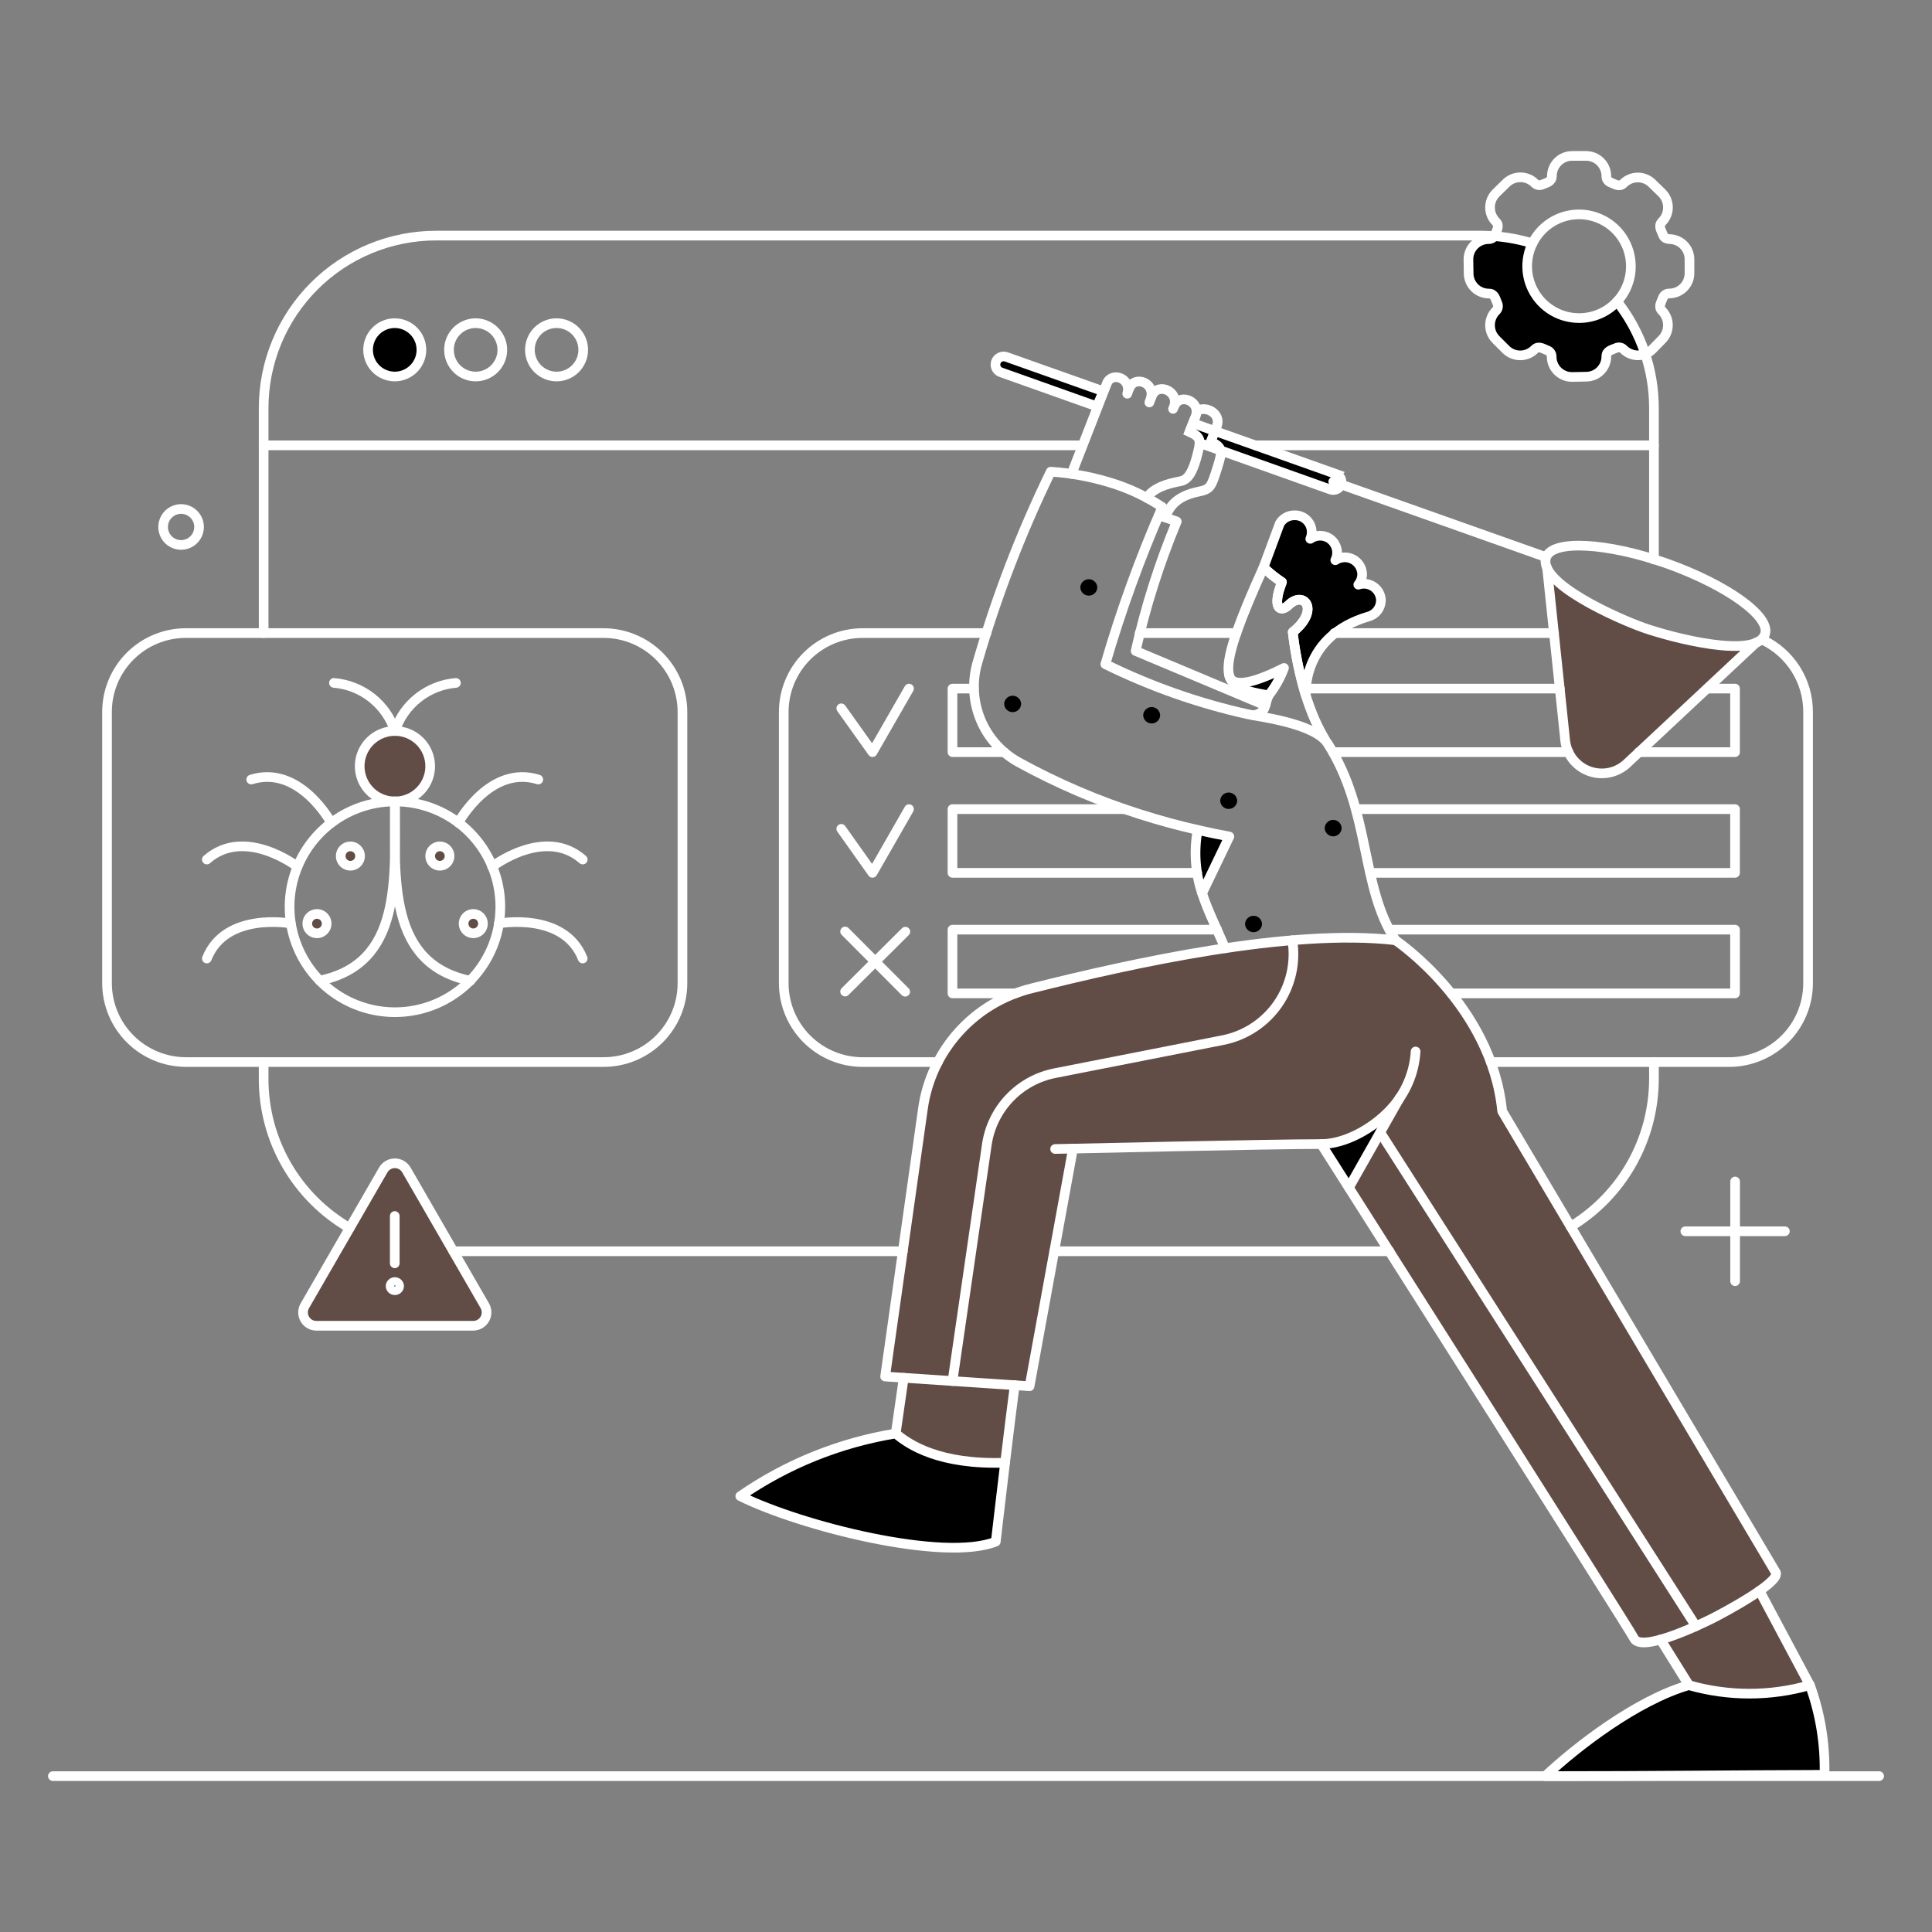 <svg xmlns="http://www.w3.org/2000/svg" fill="none" viewBox="-0.5 -0.5 200 200" id="Fixing-Bugs--Streamline-Bangalore.svg" height="200" width="200"><rect x="-0.5" y="-0.5" width="200" height="200" fill="#808080" stroke="none"/><desc>Fixing Bugs Streamline Illustration: https://streamlinehq.com</desc><g id="Development-Fixing-bugs-01"><g id="color 2"><path id="Vector" fill="#614d46" d="M181.655 164.18c1.118 -0.775 1.867 -1.477 1.692 -1.878l-28.339 -47.773c-0.907 -9.686 -10.161 -17.676 -11.044 -17.676 -10.929 -1.269 -27.042 2.319 -37.71 4.975 -2.893 0.73 -5.504 2.305 -7.501 4.523 -1.996 2.219 -3.288 4.981 -3.71 7.935l-3.913 27.715 1.911 0.129 -0.814 5.771c1.399 1.194 4.555 3.251 11.323 3.024 0.377 -3.112 0.773 -6.319 1.001 -8.024l1.551 0.1 4.478 -24.614s20.455 -0.473 25.692 -0.473c2.41 0 5.861 -1.731 7.922 -4.398l-5.049 8.916c8.186 12.855 29.17 45.882 29.492 46.62 0.278 0.628 1.454 0.515 2.748 0.163l2.923 4.714c4.096 1.173 8.441 1.173 12.537 0l-5.19 -9.75Z" stroke-width="1"></path><path id="Vector_2" fill="#614d46" d="M32.255 136.743c-0.244 0.001 -0.483 -0.063 -0.694 -0.185 -0.211 -0.121 -0.386 -0.297 -0.507 -0.507 -0.121 -0.212 -0.184 -0.451 -0.183 -0.695 0.001 -0.244 0.067 -0.483 0.19 -0.693l8.11 -14.046c0.121 -0.211 0.296 -0.387 0.507 -0.508 0.211 -0.122 0.45 -0.187 0.694 -0.187 0.244 0 0.483 0.065 0.694 0.187 0.211 0.121 0.386 0.298 0.507 0.508l8.11 14.046c0.121 0.21 0.186 0.449 0.186 0.692 0 0.243 -0.063 0.482 -0.184 0.693 -0.121 0.21 -0.295 0.385 -0.505 0.507 -0.21 0.122 -0.448 0.187 -0.691 0.188H32.255Z" stroke-width="1"></path><path id="Vector_3" fill="#614d46" d="M169.694 64.526c-5.161 -1.815 -9.169 -4.367 -10.039 -6.239l1.872 17.865c0.075 0.705 0.343 1.374 0.778 1.934 0.434 0.56 1.016 0.988 1.68 1.235 0.664 0.247 1.383 0.305 2.078 0.166 0.696 -0.139 1.337 -0.469 1.855 -0.953l13.404 -12.537c-1.928 0.835 -6.56 0.305 -11.627 -1.472Z" stroke-width="1"></path><path id="Vector_4" fill="#614d46" d="M44.033 78.818c0 0.722 -0.214 1.427 -0.615 2.027 -0.401 0.6 -0.971 1.068 -1.637 1.344 -0.667 0.276 -1.4 0.348 -2.108 0.208 -0.708 -0.141 -1.358 -0.488 -1.868 -0.998 -0.51 -0.51 -0.858 -1.16 -0.999 -1.868 -0.141 -0.708 -0.069 -1.441 0.208 -2.108 0.276 -0.667 0.744 -1.237 1.344 -1.637 0.6 -0.401 1.306 -0.615 2.027 -0.615 0.968 0 1.895 0.385 2.579 1.069s1.069 1.612 1.069 2.579Z" stroke-width="1"></path><path id="Vector_5" fill="#614d46" d="M46.037 88.119c0 0.198 -0.059 0.392 -0.169 0.557 -0.11 0.165 -0.267 0.293 -0.45 0.369 -0.183 0.076 -0.385 0.096 -0.579 0.057 -0.194 -0.039 -0.373 -0.134 -0.513 -0.274 -0.14 -0.14 -0.236 -0.319 -0.274 -0.513 -0.039 -0.194 -0.019 -0.396 0.057 -0.579 0.076 -0.183 0.204 -0.34 0.369 -0.45 0.165 -0.11 0.358 -0.169 0.557 -0.169 0.132 -0.001 0.263 0.024 0.385 0.074 0.122 0.05 0.233 0.124 0.326 0.217 0.093 0.093 0.167 0.204 0.217 0.326 0.05 0.122 0.075 0.253 0.074 0.384Z" stroke-width="1"></path><path id="Vector_6" fill="#614d46" d="M49.496 95.114c0 0.198 -0.059 0.392 -0.169 0.557 -0.11 0.165 -0.267 0.293 -0.45 0.369 -0.183 0.076 -0.385 0.096 -0.579 0.057 -0.194 -0.039 -0.373 -0.134 -0.513 -0.274 -0.14 -0.14 -0.236 -0.319 -0.274 -0.513 -0.039 -0.194 -0.019 -0.396 0.057 -0.579 0.076 -0.183 0.204 -0.34 0.369 -0.45 0.165 -0.11 0.358 -0.169 0.557 -0.169 0.132 -0.001 0.262 0.024 0.384 0.074 0.122 0.05 0.233 0.124 0.326 0.217 0.093 0.093 0.167 0.204 0.217 0.326 0.05 0.122 0.075 0.253 0.074 0.385Z" stroke-width="1"></path><path id="Vector_7" fill="#614d46" d="M34.769 88.119c0 0.198 0.059 0.392 0.169 0.557 0.11 0.165 0.267 0.293 0.45 0.369 0.183 0.076 0.384 0.096 0.579 0.057 0.194 -0.039 0.373 -0.134 0.513 -0.274 0.14 -0.14 0.236 -0.319 0.274 -0.513 0.039 -0.194 0.019 -0.396 -0.057 -0.579 -0.076 -0.183 -0.204 -0.34 -0.369 -0.45 -0.165 -0.11 -0.358 -0.169 -0.557 -0.169 -0.132 -0.001 -0.262 0.024 -0.384 0.074 -0.122 0.05 -0.233 0.124 -0.326 0.217 -0.093 0.093 -0.167 0.204 -0.217 0.326 -0.05 0.122 -0.075 0.253 -0.074 0.384Z" stroke-width="1"></path><path id="Vector_8" fill="#614d46" d="M31.31 95.114c0 0.198 0.059 0.392 0.169 0.557 0.11 0.165 0.267 0.293 0.45 0.369 0.183 0.076 0.385 0.096 0.579 0.057 0.194 -0.039 0.373 -0.134 0.513 -0.274 0.14 -0.14 0.236 -0.319 0.274 -0.513 0.039 -0.194 0.019 -0.396 -0.057 -0.579 -0.076 -0.183 -0.204 -0.34 -0.369 -0.45 -0.165 -0.11 -0.358 -0.169 -0.557 -0.169 -0.132 -0.001 -0.263 0.024 -0.385 0.074 -0.122 0.05 -0.233 0.124 -0.326 0.217 -0.093 0.093 -0.167 0.204 -0.217 0.326 -0.05 0.122 -0.075 0.253 -0.074 0.385Z" stroke-width="1"></path></g><g id="color 1"><path id="Vector_9" fill="#000000" d="M140.108 60.026c0.255 -0.308 0.396 -0.695 0.398 -1.095 -0.01 -0.319 -0.105 -0.629 -0.276 -0.899 -0.17 -0.27 -0.409 -0.489 -0.693 -0.636 -0.283 -0.146 -0.6 -0.215 -0.918 -0.198 -0.318 0.017 -0.627 0.119 -0.893 0.295 0.174 -0.35 0.227 -0.749 0.149 -1.132 -0.079 -0.383 -0.282 -0.73 -0.579 -0.984 -0.298 -0.254 -0.672 -0.402 -1.063 -0.419 -0.39 -0.017 -0.776 0.096 -1.095 0.323 0.117 -0.267 0.166 -0.56 0.141 -0.851 -0.025 -0.291 -0.123 -0.571 -0.286 -0.814 -0.161 -0.243 -0.382 -0.441 -0.642 -0.577 -0.259 -0.135 -0.548 -0.203 -0.84 -0.197 -0.307 -0.004 -0.61 0.073 -0.879 0.222 -0.269 0.149 -0.494 0.366 -0.653 0.629l-1.683 4.537c0.582 0.575 1.222 1.088 1.909 1.531 -1.078 2.76 -0.151 3.195 0.697 2.363 1.592 -1.569 3.271 0.548 0.416 2.817 0.256 2.223 0.711 4.419 1.361 6.56 0 0 -0.548 -6.239 6.503 -8.186 0.225 -0.063 0.435 -0.171 0.617 -0.318 0.182 -0.146 0.332 -0.328 0.443 -0.535 0.109 -0.206 0.177 -0.432 0.197 -0.665 0.02 -0.233 -0.007 -0.467 -0.08 -0.689 -0.073 -0.222 -0.19 -0.427 -0.343 -0.603 -0.154 -0.176 -0.342 -0.318 -0.553 -0.419 -0.211 -0.101 -0.44 -0.159 -0.673 -0.169 -0.234 -0.01 -0.467 0.027 -0.686 0.109l-0.001 -0.002Z" stroke-width="1"></path><path id="Vector_10" fill="#000000" d="M126.763 69.46c0.024 0.144 0.069 0.284 0.132 0.416 0.359 0.775 2.231 1.323 3.932 1.607 0.679 -0.854 1.216 -1.812 1.592 -2.836 -2.672 1.342 -5.259 2.231 -5.657 0.813Z" stroke-width="1"></path><path id="Vector_11" fill="#000000" d="M123.493 85.428c-0.404 2.187 -0.243 4.441 0.47 6.548l2.798 -5.861c-1.076 -0.205 -2.164 -0.434 -3.268 -0.688Z" stroke-width="1"></path><path id="Vector_12" fill="#000000" d="M188.372 183.23c-9.396 0.019 -16.939 0.132 -28.906 0.132 3.233 -3.025 9.434 -7.846 14.859 -9.415 4.096 1.173 8.441 1.173 12.537 0 1.079 2.973 1.59 6.121 1.509 9.282Z" stroke-width="1"></path><path id="Vector_13" fill="#000000" d="M92.237 147.897c-5.785 0.936 -11.287 3.152 -16.107 6.484 6.295 3.119 21.079 6.844 26.448 4.707 0.057 -0.473 0.492 -4.254 0.964 -8.167 -6.764 0.227 -9.921 -1.834 -11.305 -3.025Z" stroke-width="1"></path><path id="Vector_14" fill="#000000" d="m113.717 40.006 -0.662 1.569 -9.944 -3.535c-0.104 -0.037 -0.201 -0.095 -0.284 -0.169 -0.082 -0.074 -0.148 -0.164 -0.196 -0.265 -0.048 -0.1 -0.076 -0.209 -0.081 -0.32 -0.006 -0.111 0.011 -0.222 0.048 -0.326 0.037 -0.104 0.095 -0.201 0.169 -0.283 0.075 -0.082 0.164 -0.149 0.265 -0.197 0.1 -0.048 0.209 -0.075 0.319 -0.08 0.11 -0.006 0.222 0.011 0.326 0.048l10.039 3.558Z" stroke-width="1"></path><path id="Vector_15" fill="#000000" d="m137.802 48.57 -14.803 -5.256c-0.113 0.284 -0.227 0.567 -0.359 0.889 0.775 0.321 1.059 0.624 1.04 1.153l13.555 4.821c0.213 0.075 0.447 0.063 0.651 -0.035 0.204 -0.098 0.361 -0.272 0.436 -0.485 0.076 -0.213 0.063 -0.447 -0.035 -0.651 -0.098 -0.204 -0.272 -0.361 -0.485 -0.436Z" stroke-width="1"></path><path id="Vector_16" fill="#000000" d="M43.125 35.715c0 0.546 -0.162 1.08 -0.465 1.533 -0.303 0.454 -0.734 0.808 -1.239 1.017 -0.504 0.209 -1.059 0.264 -1.595 0.157 -0.535 -0.106 -1.027 -0.369 -1.413 -0.755 -0.386 -0.386 -0.649 -0.878 -0.755 -1.413 -0.106 -0.535 -0.052 -1.09 0.157 -1.595 0.209 -0.504 0.563 -0.935 1.017 -1.239 0.454 -0.303 0.988 -0.465 1.533 -0.465 0.732 0.001 1.433 0.292 1.951 0.809 0.517 0.517 0.809 1.219 0.809 1.951Z" stroke-width="1"></path><path id="Vector_17" fill="#000000" d="M166.877 30.686c-0.5 0.55 -1.11 0.99 -1.791 1.289 -0.681 0.3 -1.417 0.453 -2.16 0.45 -0.913 -0 -1.811 -0.234 -2.609 -0.678 -0.797 -0.444 -1.469 -1.085 -1.949 -1.861 -0.481 -0.776 -0.755 -1.662 -0.798 -2.574 -0.043 -0.912 0.148 -1.82 0.554 -2.638 -1.293 -0.391 -2.624 -0.638 -3.97 -0.737 -0.062 0.093 -0.146 0.17 -0.246 0.222 -0.099 0.052 -0.209 0.079 -0.321 0.077 -0.276 -0.001 -0.549 0.052 -0.804 0.157 -0.256 0.105 -0.488 0.26 -0.683 0.455 -0.195 0.195 -0.349 0.427 -0.455 0.682 -0.104 0.255 -0.158 0.529 -0.157 0.804v1.437c0.002 0.56 0.227 1.097 0.624 1.492 0.983 1.002 1.834 0.265 2.136 1.059 0.189 0.492 0.51 0.926 0.095 1.342 -0.394 0.397 -0.616 0.933 -0.616 1.492 0 0.559 0.222 1.096 0.616 1.492l1.021 1.021c0.397 0.394 0.933 0.614 1.492 0.614s1.095 -0.221 1.492 -0.614c0.098 -0.096 0.222 -0.159 0.356 -0.182 0.134 -0.023 0.273 -0.005 0.397 0.052 0.478 0.217 1.021 0.298 1.021 0.889 -0.001 0.276 0.053 0.549 0.158 0.804 0.104 0.255 0.26 0.486 0.455 0.681 0.195 0.195 0.427 0.349 0.682 0.454 0.255 0.105 0.528 0.158 0.804 0.157h1.437c0.56 -0.001 1.097 -0.225 1.492 -0.622 1.002 -1.002 0.265 -1.834 1.059 -2.136 0.473 -0.17 0.926 -0.51 1.342 -0.095 0.29 0.294 0.659 0.496 1.063 0.58 0.404 0.084 0.824 0.047 1.206 -0.107 -0.662 -1.974 -1.658 -3.821 -2.943 -5.459Z" stroke-width="1"></path><path id="Vector_18" fill="#000000" d="M40.819 132.64c-0.005 0.114 -0.055 0.222 -0.137 0.3 -0.083 0.08 -0.193 0.123 -0.307 0.123s-0.224 -0.044 -0.307 -0.123c-0.083 -0.079 -0.132 -0.186 -0.137 -0.3 0.005 -0.114 0.055 -0.222 0.137 -0.3 0.083 -0.08 0.193 -0.123 0.307 -0.123 0.114 0 0.224 0.044 0.307 0.123 0.083 0.079 0.132 0.186 0.137 0.3Z" stroke-width="1"></path><path id="Vector_19" fill="#000000" d="M130.146 95.152c-0.008 0.228 -0.103 0.444 -0.268 0.603 -0.164 0.159 -0.383 0.247 -0.612 0.247 -0.228 0 -0.447 -0.089 -0.611 -0.247 -0.164 -0.159 -0.26 -0.375 -0.268 -0.603 0.008 -0.228 0.103 -0.444 0.268 -0.603 0.164 -0.159 0.383 -0.247 0.611 -0.247 0.229 0 0.448 0.089 0.612 0.247 0.164 0.159 0.26 0.375 0.268 0.603Z" stroke-width="1"></path><path id="Vector_20" fill="#000000" d="M138.388 85.227c-0.008 0.228 -0.103 0.444 -0.268 0.603 -0.164 0.159 -0.383 0.247 -0.612 0.247 -0.228 0 -0.447 -0.089 -0.611 -0.247 -0.164 -0.159 -0.26 -0.375 -0.268 -0.603 0.008 -0.228 0.103 -0.444 0.268 -0.603 0.164 -0.159 0.383 -0.247 0.611 -0.247 0.229 0 0.448 0.089 0.612 0.247 0.164 0.159 0.26 0.375 0.268 0.603Z" stroke-width="1"></path><path id="Vector_21" fill="#000000" d="M127.574 82.391c-0.008 0.228 -0.103 0.444 -0.268 0.603 -0.164 0.159 -0.383 0.247 -0.612 0.247 -0.228 0 -0.447 -0.089 -0.611 -0.247 -0.164 -0.159 -0.26 -0.375 -0.268 -0.603 0.008 -0.228 0.103 -0.444 0.268 -0.603 0.164 -0.159 0.383 -0.247 0.611 -0.247 0.229 0 0.448 0.089 0.612 0.247 0.164 0.159 0.26 0.375 0.268 0.603Z" stroke-width="1"></path><path id="Vector_22" fill="#000000" d="M119.599 73.543c-0.008 0.228 -0.103 0.444 -0.268 0.603 -0.164 0.159 -0.383 0.247 -0.612 0.247 -0.228 0 -0.447 -0.089 -0.611 -0.247 -0.164 -0.159 -0.26 -0.375 -0.268 -0.603 0.008 -0.228 0.103 -0.444 0.268 -0.603 0.164 -0.159 0.383 -0.247 0.611 -0.247 0.229 0 0.448 0.089 0.612 0.247 0.164 0.159 0.26 0.375 0.268 0.603Z" stroke-width="1"></path><path id="Vector_23" fill="#000000" d="M105.209 72.371c-0.008 0.228 -0.103 0.444 -0.268 0.603 -0.164 0.159 -0.383 0.247 -0.612 0.247 -0.228 0 -0.447 -0.089 -0.611 -0.247 -0.164 -0.159 -0.26 -0.375 -0.268 -0.603 0.008 -0.228 0.103 -0.444 0.268 -0.603 0.164 -0.159 0.383 -0.247 0.611 -0.247 0.229 0 0.448 0.089 0.612 0.247 0.164 0.159 0.26 0.375 0.268 0.603Z" stroke-width="1"></path><path id="Vector_24" fill="#000000" d="M113.093 60.31c-0.008 0.228 -0.103 0.444 -0.268 0.603 -0.164 0.159 -0.383 0.247 -0.611 0.247 -0.229 0 -0.448 -0.089 -0.612 -0.247 -0.164 -0.159 -0.26 -0.375 -0.268 -0.603 0.008 -0.228 0.103 -0.444 0.268 -0.603 0.164 -0.159 0.383 -0.247 0.612 -0.247 0.228 0 0.447 0.089 0.611 0.247 0.164 0.159 0.26 0.375 0.268 0.603Z" stroke-width="1"></path><path id="Vector_25" fill="#000000" d="M136.27 117.932s1.095 1.701 2.874 4.499l5.256 -9.282c-1.816 2.669 -5.331 4.764 -8.129 4.783Z" stroke-width="1"></path></g><g id="outlines"><path id="Vector_26" stroke="#ffffff" d="m113.717 40.006 -0.662 1.569 -9.944 -3.535c-0.104 -0.037 -0.201 -0.095 -0.284 -0.169 -0.082 -0.074 -0.148 -0.164 -0.196 -0.265 -0.048 -0.1 -0.076 -0.209 -0.081 -0.32 -0.006 -0.111 0.011 -0.222 0.048 -0.326 0.037 -0.104 0.095 -0.201 0.169 -0.283 0.075 -0.082 0.164 -0.149 0.265 -0.197 0.1 -0.048 0.209 -0.075 0.319 -0.08 0.11 -0.006 0.222 0.011 0.326 0.048l10.039 3.558Z" stroke-width="1"></path><path id="Vector_27" stroke="#ffffff" d="M40.819 132.64c-0.005 0.114 -0.055 0.222 -0.137 0.3 -0.083 0.08 -0.193 0.123 -0.307 0.123s-0.224 -0.044 -0.307 -0.123c-0.083 -0.079 -0.132 -0.186 -0.137 -0.3 0.005 -0.114 0.055 -0.222 0.137 -0.3 0.083 -0.08 0.193 -0.123 0.307 -0.123 0.114 0 0.224 0.044 0.307 0.123 0.083 0.079 0.132 0.186 0.137 0.3Z" stroke-width="1"></path><path id="Vector_28" stroke="#ffffff" d="m137.802 48.57 -14.803 -5.256c-0.113 0.284 -0.227 0.567 -0.359 0.889 0.775 0.321 1.059 0.624 1.04 1.153l13.555 4.821c0.213 0.075 0.447 0.063 0.651 -0.035 0.204 -0.098 0.361 -0.272 0.436 -0.485 0.076 -0.213 0.063 -0.447 -0.035 -0.651 -0.098 -0.204 -0.272 -0.361 -0.485 -0.436Z" stroke-width="1"></path><path id="Vector_29" stroke="#ffffff" stroke-linecap="round" stroke-linejoin="round" d="M4.975 183.363h189.05" stroke-width="1"></path><path id="Vector_30" stroke="#ffffff" stroke-linecap="round" stroke-linejoin="round" d="M35.696 126.629c-2.71 -1.565 -4.961 -3.817 -6.524 -6.528 -1.563 -2.711 -2.384 -5.787 -2.381 -8.917v-1.739" stroke-width="1"></path><path id="Vector_31" stroke="#ffffff" stroke-linecap="round" stroke-linejoin="round" d="M92.959 129.03H46.434" stroke-width="1"></path><path id="Vector_32" stroke="#ffffff" stroke-linecap="round" stroke-linejoin="round" d="M143.341 129.03h-34.71" stroke-width="1"></path><path id="Vector_33" stroke="#ffffff" stroke-linecap="round" stroke-linejoin="round" d="M170.715 109.444v1.739c-0.001 3.076 -0.794 6.098 -2.304 8.778 -1.51 2.679 -3.685 4.923 -6.316 6.516" stroke-width="1"></path><path id="Vector_34" stroke="#ffffff" stroke-linecap="round" stroke-linejoin="round" d="M123.434 89.858h-25.333v-6.598h17.79" stroke-width="1"></path><path id="Vector_35" stroke="#ffffff" stroke-linecap="round" stroke-linejoin="round" d="M103.451 77.362h-5.35v-6.579h2.212" stroke-width="1"></path><path id="Vector_36" stroke="#ffffff" stroke-linecap="round" stroke-linejoin="round" d="M134.682 70.783h26.288m-23.471 6.579h24.366" stroke-width="1"></path><path id="Vector_37" stroke="#ffffff" stroke-linecap="round" stroke-linejoin="round" d="M176.248 70.783h2.861v6.579h-9.956" stroke-width="1"></path><path id="Vector_38" stroke="#ffffff" stroke-linecap="round" stroke-linejoin="round" d="M139.881 83.261h39.228v6.598h-37.753" stroke-width="1"></path><path id="Vector_39" stroke="#ffffff" stroke-linecap="round" stroke-linejoin="round" d="M104.604 102.336h-6.503v-6.598h27.393" stroke-width="1"></path><path id="Vector_40" stroke="#ffffff" stroke-linecap="round" stroke-linejoin="round" d="M143.322 95.738h35.787v6.598h-29.359" stroke-width="1"></path><path id="Vector_41" stroke="#ffffff" stroke-linecap="round" stroke-linejoin="round" d="M137.631 65.036h22.743" stroke-width="1"></path><path id="Vector_42" stroke="#ffffff" stroke-linecap="round" stroke-linejoin="round" d="M117.479 65.036h10.02" stroke-width="1"></path><path id="Vector_43" stroke="#ffffff" stroke-linecap="round" stroke-linejoin="round" d="M101.617 65.036H88.8c-2.166 0 -4.243 0.861 -5.774 2.393 -1.531 1.532 -2.392 3.608 -2.393 5.774v28.074c0 2.166 0.861 4.243 2.393 5.774 1.532 1.532 3.609 2.392 5.774 2.393h7.789" stroke-width="1"></path><path id="Vector_44" stroke="#ffffff" stroke-linecap="round" stroke-linejoin="round" d="M181.926 65.717c1.422 0.667 2.623 1.725 3.464 3.052 0.841 1.326 1.286 2.865 1.282 4.435v28.074c0 2.166 -0.861 4.243 -2.393 5.774 -1.531 1.532 -3.608 2.392 -5.774 2.393h-24.676" stroke-width="1"></path><path id="Vector_45" stroke="#ffffff" stroke-linecap="round" stroke-linejoin="round" d="m129.495 45.602 41.22 0" stroke-width="1"></path><path id="Vector_46" stroke="#ffffff" stroke-linecap="round" stroke-linejoin="round" d="M26.791 45.602h84.751" stroke-width="1"></path><path id="Vector_47" stroke="#ffffff" stroke-linecap="round" stroke-linejoin="round" d="m86.588 72.825 3.233 4.537 3.781 -6.579" stroke-width="1"></path><path id="Vector_48" stroke="#ffffff" stroke-linecap="round" stroke-linejoin="round" d="m86.588 85.302 3.233 4.556 3.781 -6.598" stroke-width="1"></path><path id="Vector_49" stroke="#ffffff" stroke-linecap="round" stroke-linejoin="round" d="M142.452 61.652c-0.003 0.377 -0.128 0.743 -0.356 1.042 -0.229 0.3 -0.548 0.518 -0.91 0.621 -7.023 2.05 -6.503 8.186 -6.503 8.186 -0.65 -2.141 -1.104 -4.337 -1.361 -6.56 2.855 -2.269 1.176 -4.378 -0.416 -2.817 -0.849 0.834 -1.777 0.398 -0.697 -2.363 -0.688 -0.443 -1.327 -0.956 -1.909 -1.531l1.683 -4.537c0.159 -0.263 0.384 -0.48 0.653 -0.629 0.269 -0.149 0.571 -0.226 0.879 -0.222 0.293 -0.006 0.581 0.061 0.841 0.197 0.259 0.135 0.48 0.333 0.642 0.577 0.162 0.243 0.26 0.523 0.285 0.814 0.026 0.291 -0.023 0.584 -0.141 0.851 0.318 -0.227 0.704 -0.341 1.095 -0.323 0.39 0.017 0.764 0.165 1.062 0.419 0.298 0.254 0.501 0.601 0.579 0.984 0.078 0.383 0.026 0.782 -0.149 1.132 0.266 -0.176 0.574 -0.278 0.893 -0.295 0.318 -0.017 0.636 0.051 0.919 0.198 0.283 0.146 0.522 0.366 0.693 0.636 0.17 0.27 0.265 0.58 0.275 0.899 -0.002 0.4 -0.143 0.787 -0.398 1.095 0.263 -0.09 0.543 -0.118 0.819 -0.08 0.276 0.038 0.538 0.141 0.766 0.299 0.229 0.159 0.416 0.369 0.548 0.613 0.132 0.245 0.205 0.517 0.212 0.795v0Z" stroke-width="1"></path><path id="Vector_50" stroke="#ffffff" stroke-linecap="round" stroke-linejoin="round" d="M136.648 76.018c-2.004 -3.308 -2.911 -7.694 -3.327 -11.078 2.855 -2.269 1.172 -4.386 -0.416 -2.817 -0.851 0.832 -1.777 0.398 -0.697 -2.363 -0.68 -0.454 -1.318 -0.966 -1.909 -1.531 -2.558 5.666 -3.534 8.546 -3.63 10.213 -0.111 1.96 0.951 2.504 4.159 3.04 -0.477 1.05 -0.164 1.772 -1.551 2.069" stroke-width="1"></path><path id="Vector_51" stroke="#ffffff" stroke-linecap="round" stroke-linejoin="round" d="M130.826 71.483c0.679 -0.854 1.216 -1.812 1.592 -2.836 -2.666 1.342 -5.267 2.224 -5.664 0.806" stroke-width="1"></path><path id="Vector_52" stroke="#ffffff" stroke-linecap="round" stroke-linejoin="round" d="M126.326 97.666c-0.903 -2.12 -1.771 -3.845 -2.339 -5.56 -0.748 -2.148 -0.922 -4.455 -0.504 -6.691 -1.954 -0.441 -3.944 -0.98 -5.909 -1.606 -4.377 -1.381 -8.607 -3.191 -12.629 -5.403 -1.792 -0.989 -3.189 -2.564 -3.96 -4.459 -0.77 -1.896 -0.868 -3.999 -0.275 -5.957 1.957 -6.757 4.487 -13.334 7.562 -19.661 2.325 0.152 4.621 0.604 6.831 1.344 1.667 0.569 3.253 1.35 4.72 2.323 -2.314 5.287 -4.284 10.717 -5.898 16.258 4.679 2.303 9.618 4.041 14.708 5.177 0.925 0.231 6.941 0.905 8.299 3.025 4.515 7.047 3.346 14.765 7.033 20.38" stroke-width="1"></path><path id="Vector_53" stroke="#ffffff" stroke-linecap="round" stroke-linejoin="round" d="m108.726 118.443 1.85 -0.039" stroke-width="1"></path><path id="Vector_54" stroke="#ffffff" stroke-linecap="round" stroke-linejoin="round" d="M188.372 183.23c-9.396 0.019 -16.939 0.132 -28.906 0.132 3.233 -3.025 9.434 -7.846 14.859 -9.415 4.096 1.173 8.441 1.173 12.537 0 1.079 2.973 1.59 6.121 1.509 9.282v0Z" stroke-width="1"></path><path id="Vector_55" stroke="#ffffff" stroke-linecap="round" stroke-linejoin="round" d="m174.326 173.929 -2.93 -4.707" stroke-width="1"></path><path id="Vector_56" stroke="#ffffff" stroke-linecap="round" stroke-linejoin="round" d="m183.344 162.302 -28.339 -47.773c-1.095 -11.022 -11.044 -17.695 -11.044 -17.695 -10.833 -1.267 -27.242 2.363 -37.71 4.991 -2.898 0.721 -5.514 2.293 -7.512 4.513 -1.998 2.22 -3.286 4.987 -3.698 7.945l-3.913 27.715 14.954 1.002L110.575 118.405c0.108 0 20.472 -0.472 25.695 -0.472 0 0 32.046 50.408 32.365 51.138 0.675 1.539 6.567 -1.253 8.065 -1.998 1.192 -0.596 7.075 -3.739 6.643 -4.771Z" stroke-width="1"></path><path id="Vector_57" stroke="#ffffff" stroke-linecap="round" stroke-linejoin="round" d="m181.642 164.174 5.199 9.755" stroke-width="1"></path><path id="Vector_58" stroke="#ffffff" stroke-linecap="round" stroke-linejoin="round" d="M104.548 142.882c-0.227 1.701 -0.624 4.915 -1.002 8.035" stroke-width="1"></path><path id="Vector_59" stroke="#ffffff" stroke-linecap="round" stroke-linejoin="round" d="M92.223 147.898c-5.778 0.938 -11.275 3.153 -16.089 6.483 6.295 3.119 21.079 6.844 26.448 4.707 0.057 -0.473 0.492 -4.254 0.964 -8.167 -6.763 0.227 -9.922 -1.832 -11.323 -3.024Z" stroke-width="1"></path><path id="Vector_60" stroke="#ffffff" stroke-linecap="round" stroke-linejoin="round" d="m92.223 147.898 0.831 -5.767" stroke-width="1"></path><path id="Vector_61" stroke="#ffffff" stroke-linecap="round" stroke-linejoin="round" d="M123.358 42.104c0.832 -0.718 2.645 0.169 2.098 1.531 -0.228 0.567 -0.398 1.002 -0.624 1.592 1.286 0.548 1.211 1.002 0.697 2.647 -0.641 2.061 -0.718 2.269 -2.004 2.533 -2.312 0.47 -3.055 1.669 -3.378 2.668" stroke-width="1"></path><path id="Vector_62" stroke="#ffffff" stroke-linecap="round" stroke-linejoin="round" d="m137.518 49.364 21.968 7.789" stroke-width="1"></path><path id="Vector_63" stroke="#ffffff" stroke-linecap="round" stroke-linejoin="round" d="M172.057 57.833c-6.258 -2.189 -11.853 -2.477 -12.496 -0.643 -0.932 2.642 7.342 6.332 10.149 7.316 2.844 0.995 11.533 3.277 12.496 0.662 0.646 -1.834 -3.91 -5.104 -10.149 -7.335Z" stroke-width="1"></path><path id="Vector_64" stroke="#ffffff" stroke-linecap="round" stroke-linejoin="round" d="m159.656 58.287 1.872 17.865c0.075 0.705 0.343 1.374 0.778 1.934 0.434 0.56 1.016 0.988 1.68 1.235 0.664 0.247 1.383 0.305 2.078 0.166 0.696 -0.139 1.337 -0.469 1.855 -0.953l13.404 -12.537" stroke-width="1"></path><path id="Vector_65" stroke="#ffffff" stroke-linecap="round" stroke-linejoin="round" d="M43.125 35.715c0 0.546 -0.162 1.08 -0.465 1.533 -0.303 0.454 -0.734 0.808 -1.239 1.017 -0.504 0.209 -1.059 0.264 -1.595 0.157 -0.535 -0.106 -1.027 -0.369 -1.413 -0.755 -0.386 -0.386 -0.649 -0.878 -0.755 -1.413 -0.106 -0.535 -0.052 -1.09 0.157 -1.595 0.209 -0.504 0.563 -0.935 1.017 -1.239 0.454 -0.303 0.988 -0.465 1.533 -0.465 0.732 0.001 1.433 0.292 1.951 0.809 0.517 0.517 0.809 1.219 0.809 1.951Z" stroke-width="1"></path><path id="Vector_66" stroke="#ffffff" stroke-linecap="round" stroke-linejoin="round" d="M51.5 35.715c0 0.546 -0.162 1.08 -0.465 1.533 -0.303 0.454 -0.734 0.808 -1.239 1.017 -0.504 0.209 -1.059 0.264 -1.595 0.157 -0.535 -0.106 -1.027 -0.369 -1.413 -0.755 -0.386 -0.386 -0.649 -0.878 -0.755 -1.413 -0.106 -0.535 -0.052 -1.09 0.157 -1.595 0.209 -0.504 0.563 -0.935 1.017 -1.239 0.454 -0.303 0.988 -0.465 1.533 -0.465 0.732 0.001 1.433 0.292 1.951 0.809 0.517 0.517 0.808 1.219 0.809 1.951Z" stroke-width="1"></path><path id="Vector_67" stroke="#ffffff" stroke-linecap="round" stroke-linejoin="round" d="M59.875 35.715c0 0.546 -0.162 1.079 -0.465 1.533 -0.303 0.454 -0.734 0.808 -1.238 1.017 -0.504 0.209 -1.059 0.264 -1.594 0.157 -0.535 -0.106 -1.027 -0.369 -1.413 -0.755 -0.386 -0.386 -0.649 -0.877 -0.756 -1.413 -0.107 -0.535 -0.052 -1.09 0.156 -1.595 0.209 -0.504 0.562 -0.936 1.016 -1.239 0.454 -0.304 0.987 -0.466 1.533 -0.466 0.732 0 1.434 0.291 1.952 0.809 0.518 0.517 0.809 1.219 0.81 1.951v0Z" stroke-width="1"></path><path id="Vector_68" stroke="#ffffff" stroke-linecap="round" stroke-linejoin="round" d="M51.292 93.375c0 2.157 -0.64 4.266 -1.838 6.06 -1.199 1.794 -2.902 3.192 -4.895 4.017 -1.993 0.826 -4.186 1.042 -6.302 0.621 -2.116 -0.421 -4.06 -1.46 -5.585 -2.985s-2.564 -3.469 -2.985 -5.585c-0.421 -2.116 -0.205 -4.309 0.621 -6.303 0.826 -1.993 2.224 -3.697 4.018 -4.895 1.794 -1.199 3.903 -1.838 6.06 -1.838 1.433 -0.001 2.852 0.28 4.176 0.828 1.324 0.548 2.527 1.351 3.54 2.364 1.013 1.013 1.817 2.216 2.364 3.54 0.548 1.324 0.829 2.743 0.828 4.176v0Z" stroke-width="1"></path><path id="Vector_69" stroke="#ffffff" stroke-linecap="round" stroke-linejoin="round" d="M44.033 78.818c0 0.722 -0.214 1.427 -0.615 2.027 -0.401 0.6 -0.971 1.068 -1.637 1.344 -0.667 0.276 -1.4 0.348 -2.108 0.208 -0.708 -0.141 -1.358 -0.488 -1.868 -0.998 -0.51 -0.51 -0.858 -1.16 -0.999 -1.868 -0.141 -0.708 -0.069 -1.441 0.208 -2.108 0.276 -0.667 0.744 -1.237 1.344 -1.637 0.6 -0.401 1.306 -0.615 2.027 -0.615 0.968 0 1.895 0.385 2.579 1.069s1.069 1.612 1.069 2.579Z" stroke-width="1"></path><path id="Vector_70" stroke="#ffffff" stroke-linecap="round" stroke-linejoin="round" d="M40.384 75.169c-0.449 -1.357 -1.287 -2.552 -2.409 -3.436 -1.123 -0.885 -2.481 -1.42 -3.905 -1.539" stroke-width="1"></path><path id="Vector_71" stroke="#ffffff" stroke-linecap="round" stroke-linejoin="round" d="M40.384 75.169c0.449 -1.357 1.287 -2.552 2.409 -3.436 1.123 -0.885 2.481 -1.42 3.905 -1.539" stroke-width="1"></path><path id="Vector_72" stroke="#ffffff" stroke-linecap="round" stroke-linejoin="round" d="M33.786 84.674s-3.271 -6.05 -8.28 -4.478" stroke-width="1"></path><path id="Vector_73" stroke="#ffffff" stroke-linecap="round" stroke-linejoin="round" d="M30.289 89.216s-5.445 -4.197 -9.377 -0.737" stroke-width="1"></path><path id="Vector_74" stroke="#ffffff" stroke-linecap="round" stroke-linejoin="round" d="M29.589 95.095s-6.749 -1.248 -8.677 3.63" stroke-width="1"></path><path id="Vector_75" stroke="#ffffff" stroke-linecap="round" stroke-linejoin="round" d="M46.944 84.674s3.271 -6.05 8.28 -4.478" stroke-width="1"></path><path id="Vector_76" stroke="#ffffff" stroke-linecap="round" stroke-linejoin="round" d="M50.447 89.216s5.445 -4.197 9.377 -0.737" stroke-width="1"></path><path id="Vector_77" stroke="#ffffff" stroke-linecap="round" stroke-linejoin="round" d="M51.143 95.095s6.749 -1.248 8.677 3.63" stroke-width="1"></path><path id="Vector_78" stroke="#ffffff" stroke-linecap="round" stroke-linejoin="round" d="M40.384 82.467c0 8.129 0.756 16.769 -7.789 18.546" stroke-width="1"></path><path id="Vector_79" stroke="#ffffff" stroke-linecap="round" stroke-linejoin="round" d="M40.384 82.467c0 8.129 -0.737 16.788 7.808 18.565" stroke-width="1"></path><path id="Vector_80" stroke="#ffffff" stroke-linecap="round" stroke-linejoin="round" d="M46.037 88.119c0 0.198 -0.059 0.392 -0.169 0.557 -0.11 0.165 -0.267 0.293 -0.45 0.369 -0.183 0.076 -0.385 0.096 -0.579 0.057 -0.194 -0.039 -0.373 -0.134 -0.513 -0.274 -0.14 -0.14 -0.236 -0.319 -0.274 -0.513 -0.039 -0.194 -0.019 -0.396 0.057 -0.579 0.076 -0.183 0.204 -0.34 0.369 -0.45 0.165 -0.11 0.358 -0.169 0.557 -0.169 0.132 -0.001 0.263 0.024 0.385 0.074 0.122 0.05 0.233 0.124 0.326 0.217 0.093 0.093 0.167 0.204 0.217 0.326 0.05 0.122 0.075 0.253 0.074 0.384Z" stroke-width="1"></path><path id="Vector_81" stroke="#ffffff" stroke-linecap="round" stroke-linejoin="round" d="M49.496 95.114c0 0.198 -0.059 0.392 -0.169 0.557 -0.11 0.165 -0.267 0.293 -0.45 0.369 -0.183 0.076 -0.385 0.096 -0.579 0.057 -0.194 -0.039 -0.373 -0.134 -0.513 -0.274 -0.14 -0.14 -0.236 -0.319 -0.274 -0.513 -0.039 -0.194 -0.019 -0.396 0.057 -0.579 0.076 -0.183 0.204 -0.34 0.369 -0.45 0.165 -0.11 0.358 -0.169 0.557 -0.169 0.132 -0.001 0.262 0.024 0.384 0.074 0.122 0.05 0.233 0.124 0.326 0.217 0.093 0.093 0.167 0.204 0.217 0.326 0.05 0.122 0.075 0.253 0.074 0.385v0Z" stroke-width="1"></path><path id="Vector_82" stroke="#ffffff" stroke-linecap="round" stroke-linejoin="round" d="M34.769 88.119c0 0.198 0.059 0.392 0.169 0.557 0.11 0.165 0.267 0.293 0.45 0.369 0.183 0.076 0.384 0.096 0.579 0.057 0.194 -0.039 0.373 -0.134 0.513 -0.274 0.14 -0.14 0.236 -0.319 0.274 -0.513 0.039 -0.194 0.019 -0.396 -0.057 -0.579 -0.076 -0.183 -0.204 -0.34 -0.369 -0.45 -0.165 -0.11 -0.358 -0.169 -0.557 -0.169 -0.132 -0.001 -0.262 0.024 -0.384 0.074 -0.122 0.05 -0.233 0.124 -0.326 0.217 -0.093 0.093 -0.167 0.204 -0.217 0.326 -0.05 0.122 -0.075 0.253 -0.074 0.384Z" stroke-width="1"></path><path id="Vector_83" stroke="#ffffff" stroke-linecap="round" stroke-linejoin="round" d="M31.31 95.114c0 0.198 0.059 0.392 0.169 0.557 0.11 0.165 0.267 0.293 0.45 0.369 0.183 0.076 0.385 0.096 0.579 0.057 0.194 -0.039 0.373 -0.134 0.513 -0.274 0.14 -0.14 0.236 -0.319 0.274 -0.513 0.039 -0.194 0.019 -0.396 -0.057 -0.579 -0.076 -0.183 -0.204 -0.34 -0.369 -0.45 -0.165 -0.11 -0.358 -0.169 -0.557 -0.169 -0.132 -0.001 -0.263 0.024 -0.385 0.074 -0.122 0.05 -0.233 0.124 -0.326 0.217 -0.093 0.093 -0.167 0.204 -0.217 0.326 -0.05 0.122 -0.075 0.253 -0.074 0.385v0Z" stroke-width="1"></path><path id="Vector_84" stroke="#ffffff" stroke-linecap="round" stroke-linejoin="round" d="m93.223 95.946 -6.239 6.201" stroke-width="1"></path><path id="Vector_85" stroke="#ffffff" stroke-linecap="round" stroke-linejoin="round" d="m93.205 102.166 -6.22 -6.239" stroke-width="1"></path><path id="Vector_86" stroke="#ffffff" stroke-linecap="round" stroke-linejoin="round" d="M20.08 53.73c0.063 0.363 0.018 0.736 -0.131 1.073s-0.394 0.622 -0.705 0.82c-0.311 0.198 -0.673 0.298 -1.041 0.29 -0.368 -0.008 -0.725 -0.126 -1.027 -0.337 -0.301 -0.211 -0.533 -0.508 -0.666 -0.851 -0.133 -0.343 -0.161 -0.718 -0.081 -1.078 0.08 -0.359 0.265 -0.687 0.531 -0.941 0.266 -0.254 0.602 -0.424 0.965 -0.488 0.486 -0.083 0.985 0.029 1.389 0.312 0.404 0.283 0.679 0.715 0.766 1.2v0Z" stroke-width="1"></path><path id="Vector_87" stroke="#ffffff" stroke-linecap="round" stroke-linejoin="round" d="M179.118 121.808v10.322" stroke-width="1"></path><path id="Vector_88" stroke="#ffffff" stroke-linecap="round" stroke-linejoin="round" d="M184.27 126.96h-10.303" stroke-width="1"></path><path id="Vector_89" stroke="#ffffff" stroke-linecap="round" stroke-linejoin="round" d="m119.482 52.834 1.835 0.651c-1.806 4.335 -3.229 8.82 -4.254 13.404l13.423 5.634" stroke-width="1"></path><path id="Vector_90" stroke="#ffffff" stroke-linecap="round" stroke-linejoin="round" d="M110.427 48.556c0.041 -0.1 3.616 -9.254 3.649 -9.358 0.511 -1.287 2.596 -0.533 2.117 1.059 0.067 -0.213 0.149 -0.422 0.246 -0.624 0.567 -1.304 2.722 -0.492 2.174 1.153 -0.038 0.1 -0.132 0.378 -0.132 0.378 0.1 -0.265 0.189 -0.51 0.298 -0.756 0.607 -1.322 2.828 -0.433 2.242 1.212l-0.087 0.206c0.057 -0.151 0.132 -0.284 0.189 -0.416 0.624 -1.229 2.741 -0.298 2.136 1.21 -0.227 0.567 -0.398 1.002 -0.624 1.592 0.983 0.419 1.17 0.783 0.976 1.666 -0.764 3.473 -1.536 3.357 -2.299 3.514 -1.834 0.378 -2.666 0.983 -3.1 1.645" stroke-width="1"></path><path id="Vector_91" stroke="#ffffff" stroke-linecap="round" stroke-linejoin="round" d="m175.063 167.842 -32.687 -51.119" stroke-width="1"></path><path id="Vector_92" stroke="#ffffff" stroke-linecap="round" stroke-linejoin="round" d="M133.283 96.834c0.374 2.321 -0.168 4.696 -1.511 6.626 -1.344 1.929 -3.385 3.262 -5.691 3.715l-17.393 3.422c-1.792 0.355 -3.431 1.256 -4.689 2.58 -1.26 1.323 -2.078 3.004 -2.343 4.812l-3.554 24.482" stroke-width="1"></path><path id="Vector_93" stroke="#ffffff" stroke-linecap="round" stroke-linejoin="round" d="M40.365 125.381v4.896" stroke-width="1"></path><path id="Vector_94" stroke="#ffffff" stroke-linecap="round" stroke-linejoin="round" d="m144.399 113.149 -5.256 9.282" stroke-width="1"></path><path id="Vector_95" stroke="#ffffff" stroke-linecap="round" stroke-linejoin="round" d="M136.27 117.932c2.408 0 5.347 -1.554 7.277 -3.686 1.482 -1.623 2.363 -3.704 2.496 -5.898" stroke-width="1"></path><path id="Vector_96" stroke="#ffffff" stroke-linecap="round" stroke-linejoin="round" d="M166.896 30.705c2.478 3.148 3.823 7.039 3.819 11.044v15.668" stroke-width="1"></path><path id="Vector_97" stroke="#ffffff" stroke-linecap="round" stroke-linejoin="round" d="M158.143 24.693c-1.71 -0.52 -3.486 -0.79 -5.273 -0.803H44.657c-2.346 -0.001 -4.669 0.459 -6.836 1.356 -2.168 0.897 -4.137 2.212 -5.796 3.87 -1.659 1.658 -2.975 3.627 -3.873 5.794 -0.898 2.167 -1.36 4.49 -1.36 6.835v23.291" stroke-width="1"></path><path id="Vector_98" stroke="#ffffff" stroke-linecap="round" stroke-linejoin="round" d="M172.369 24.257c-0.331 -0.037 -0.583 -0.077 -0.718 -0.444 -0.187 -0.497 -0.52 -0.915 -0.1 -1.352 0.394 -0.395 0.616 -0.93 0.616 -1.488 0 -0.558 -0.222 -1.093 -0.616 -1.488l-1.02 -0.995c-0.195 -0.196 -0.427 -0.351 -0.683 -0.456 -0.255 -0.106 -0.528 -0.16 -0.805 -0.16s-0.55 0.055 -0.805 0.16c-0.256 0.106 -0.488 0.261 -0.683 0.456 -0.416 0.416 -0.853 0.083 -1.331 -0.104 -0.13 -0.049 -0.243 -0.138 -0.32 -0.253 -0.079 -0.115 -0.119 -0.252 -0.116 -0.392 0.001 -0.276 -0.053 -0.55 -0.158 -0.805 -0.105 -0.255 -0.261 -0.487 -0.456 -0.683 -0.195 -0.195 -0.427 -0.35 -0.683 -0.455 -0.256 -0.105 -0.529 -0.159 -0.805 -0.158h-1.436c-0.277 -0.001 -0.55 0.053 -0.805 0.158 -0.256 0.105 -0.488 0.26 -0.683 0.455 -0.195 0.195 -0.35 0.427 -0.455 0.683 -0.105 0.255 -0.159 0.529 -0.158 0.805 0 0.582 -0.541 0.666 -1.02 0.874 -0.125 0.055 -0.264 0.071 -0.398 0.045 -0.133 -0.026 -0.256 -0.092 -0.351 -0.19 -0.195 -0.196 -0.427 -0.351 -0.683 -0.456 -0.255 -0.106 -0.528 -0.16 -0.805 -0.16s-0.55 0.055 -0.805 0.16c-0.256 0.106 -0.488 0.261 -0.683 0.456l-1.04 1.019c-0.196 0.195 -0.35 0.427 -0.457 0.682 -0.105 0.255 -0.16 0.529 -0.16 0.805 0 0.276 0.055 0.55 0.16 0.805 0.106 0.255 0.261 0.487 0.457 0.682 0.416 0.417 0.084 0.854 -0.104 1.352 -0.05 0.13 -0.137 0.242 -0.254 0.321 -0.115 0.078 -0.252 0.119 -0.391 0.116 -0.277 -0.001 -0.55 0.053 -0.805 0.158 -0.256 0.105 -0.488 0.26 -0.683 0.455 -0.196 0.195 -0.35 0.427 -0.456 0.683 -0.105 0.255 -0.159 0.529 -0.158 0.805l0.021 1.436c-0.001 0.276 0.053 0.55 0.158 0.805 0.105 0.255 0.26 0.487 0.456 0.683 0.195 0.195 0.427 0.35 0.683 0.455 0.255 0.105 0.528 0.159 0.805 0.158 0.583 0 0.666 0.54 0.874 1.019 0.06 0.127 0.079 0.27 0.052 0.409 -0.026 0.138 -0.095 0.265 -0.197 0.361 -0.196 0.195 -0.35 0.427 -0.457 0.682 -0.105 0.255 -0.16 0.529 -0.16 0.805 0 0.276 0.055 0.55 0.16 0.805 0.106 0.255 0.261 0.487 0.457 0.682l1.019 1.019c0.195 0.195 0.427 0.35 0.682 0.456 0.256 0.106 0.528 0.16 0.805 0.16 0.276 0 0.549 -0.054 0.805 -0.16 0.255 -0.106 0.487 -0.261 0.682 -0.456 0.416 -0.416 0.855 -0.086 1.334 0.1 0.13 0.05 0.242 0.138 0.32 0.253 0.078 0.115 0.118 0.252 0.116 0.391 -0.001 0.277 0.053 0.551 0.158 0.806 0.104 0.256 0.26 0.488 0.455 0.684 0.195 0.196 0.427 0.351 0.683 0.457 0.256 0.106 0.529 0.161 0.806 0.161l1.456 -0.028c0.276 0.001 0.549 -0.053 0.805 -0.158 0.256 -0.105 0.488 -0.26 0.683 -0.455 0.195 -0.195 0.35 -0.427 0.456 -0.683 0.105 -0.255 0.159 -0.529 0.158 -0.805 0 -0.582 0.541 -0.666 1.019 -0.874 0.127 -0.059 0.27 -0.077 0.408 -0.051 0.138 0.026 0.265 0.095 0.362 0.196 0.195 0.196 0.427 0.351 0.683 0.456 0.255 0.106 0.528 0.16 0.805 0.16s0.55 -0.055 0.805 -0.16c0.256 -0.106 0.488 -0.261 0.683 -0.456l0.995 -1.019c0.394 -0.395 0.616 -0.93 0.616 -1.488 0 -0.558 -0.222 -1.093 -0.616 -1.488 -0.417 -0.417 -0.084 -0.853 0.1 -1.352 0.05 -0.13 0.138 -0.242 0.253 -0.32 0.115 -0.078 0.253 -0.119 0.392 -0.117 0.276 0.001 0.549 -0.053 0.805 -0.158 0.256 -0.105 0.488 -0.26 0.683 -0.455 0.195 -0.195 0.35 -0.427 0.456 -0.683 0.105 -0.255 0.159 -0.529 0.158 -0.805v-1.434c0 -0.543 -0.211 -1.066 -0.589 -1.456 -0.377 -0.391 -0.892 -0.62 -1.435 -0.638v0Z" stroke-width="1"></path><path id="Vector_99" stroke="#ffffff" stroke-linecap="round" stroke-linejoin="round" d="M162.954 32.427c-1.062 -0.001 -2.098 -0.317 -2.98 -0.907 -0.883 -0.59 -1.57 -1.429 -1.975 -2.409 -0.406 -0.981 -0.511 -2.06 -0.304 -3.1 0.207 -1.041 0.718 -1.997 1.469 -2.747 0.75 -0.75 1.706 -1.262 2.747 -1.469 1.041 -0.207 2.12 -0.101 3.1 0.304 0.981 0.406 1.82 1.093 2.41 1.975 0.59 0.882 0.905 1.919 0.906 2.98 0.003 0.706 -0.133 1.406 -0.403 2.06 -0.269 0.653 -0.665 1.247 -1.164 1.746 -0.499 0.499 -1.093 0.895 -1.746 1.164 -0.653 0.269 -1.353 0.406 -2.06 0.403v0Z" stroke-width="1"></path><path id="Vector_100" stroke="#ffffff" stroke-linecap="round" stroke-linejoin="round" d="M61.974 65.036c2.166 0.001 4.244 0.861 5.776 2.392 1.532 1.531 2.395 3.608 2.397 5.774v28.074c0.001 1.072 -0.209 2.134 -0.619 3.124 -0.41 0.991 -1.01 1.891 -1.768 2.65 -0.758 0.759 -1.658 1.36 -2.648 1.771 -0.99 0.411 -2.052 0.622 -3.124 0.622h-43.232c-2.167 0 -4.245 -0.861 -5.778 -2.392s-2.396 -3.608 -2.399 -5.775V73.203c-0.001 -1.072 0.209 -2.134 0.619 -3.125 0.41 -0.991 1.01 -1.891 1.768 -2.65 0.758 -0.758 1.657 -1.36 2.648 -1.771 0.99 -0.411 2.052 -0.622 3.124 -0.622h43.235Z" stroke-width="1"></path><path id="Vector_101" stroke="#ffffff" stroke-linecap="round" stroke-linejoin="round" d="M32.255 136.743c-0.244 0.001 -0.483 -0.063 -0.694 -0.185 -0.211 -0.121 -0.386 -0.297 -0.507 -0.507 -0.121 -0.212 -0.184 -0.451 -0.183 -0.695 0.001 -0.244 0.067 -0.483 0.19 -0.693l8.11 -14.046c0.121 -0.211 0.296 -0.387 0.507 -0.508 0.211 -0.122 0.45 -0.187 0.694 -0.187 0.244 0 0.483 0.065 0.694 0.187 0.211 0.121 0.386 0.298 0.507 0.508l8.11 14.046c0.121 0.21 0.186 0.449 0.186 0.692 0 0.243 -0.063 0.482 -0.184 0.693 -0.121 0.21 -0.295 0.385 -0.505 0.507 -0.21 0.122 -0.448 0.187 -0.691 0.188H32.255Z" stroke-width="1"></path><path id="Vector_102" stroke="#ffffff" stroke-linecap="round" stroke-linejoin="round" d="M123.479 85.415c1.106 0.255 2.201 0.482 3.283 0.682l-2.817 5.861" stroke-width="1"></path></g></g></svg>